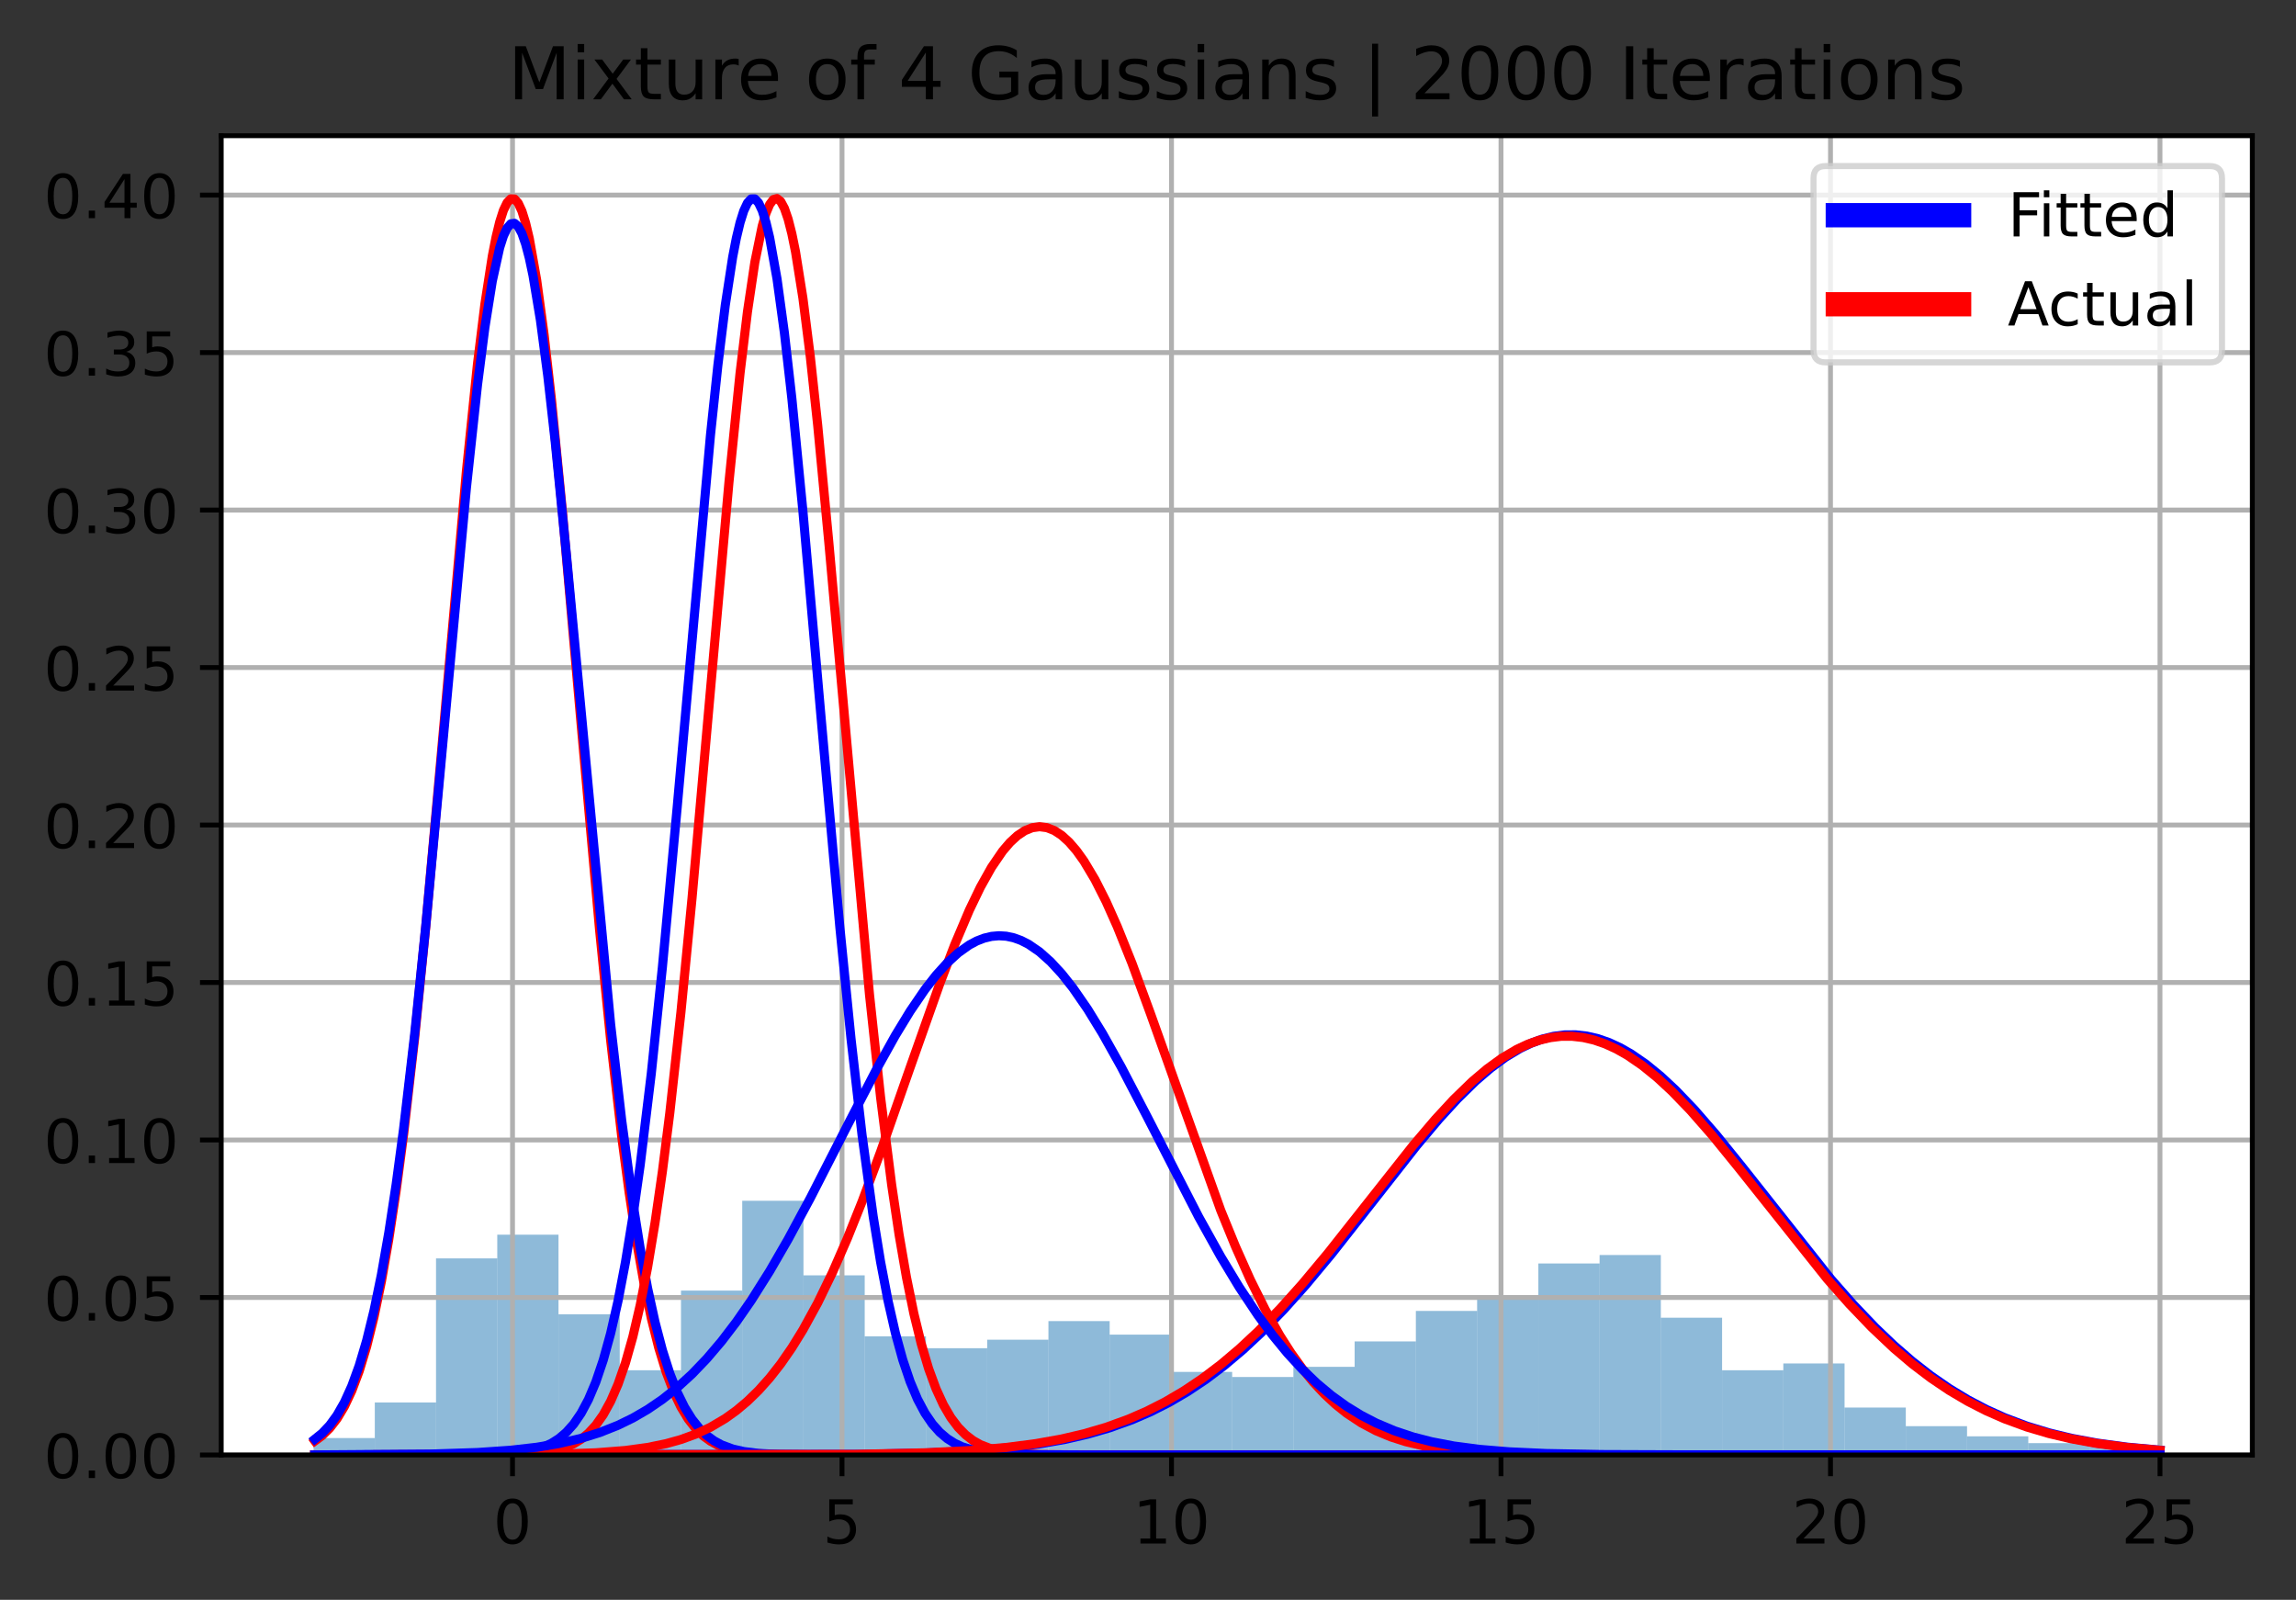 <?xml version="1.0" encoding="utf-8" standalone="no"?>
<!DOCTYPE svg PUBLIC "-//W3C//DTD SVG 1.1//EN"
  "http://www.w3.org/Graphics/SVG/1.1/DTD/svg11.dtd">
<!-- Created with matplotlib (https://matplotlib.org/) -->
<svg height="263.689pt" version="1.1" viewBox="0 0 378.466 263.689" width="378.466pt" xmlns="http://www.w3.org/2000/svg" xmlns:xlink="http://www.w3.org/1999/xlink">
 <rect x="0" y="0" width="378.466" height="263.689" fill="#333333" stroke="none"/>
 <defs>
  <style type="text/css">*{stroke-linecap:butt;stroke-linejoin:round;}</style>
 </defs>
 <g id="figure_1">
  <g id="patch_1">
   <path d="M 0 263.689 
L 378.466 263.689 
L 378.466 0 
L 0 0 
z
" style="fill:none;"/>
  </g>
  <g id="axes_1">
   <g id="patch_2">
    <path d="M 36.466 239.811 
L 371.266 239.811 
L 371.266 22.371 
L 36.466 22.371 
z
" style="fill:#ffffff;"/>
   </g>
   <g id="patch_3">
    <path clip-path="url(#pf1deea694a)" d="M 51.684 239.811 
L 61.779 239.811 
L 61.779 237.017 
L 51.684 237.017 
z
" style="fill:#1f77b4;opacity:0.5;"/>
   </g>
   <g id="patch_4">
    <path clip-path="url(#pf1deea694a)" d="M 61.779 239.811 
L 71.873 239.811 
L 71.873 231.152 
L 61.779 231.152 
z
" style="fill:#1f77b4;opacity:0.5;"/>
   </g>
   <g id="patch_5">
    <path clip-path="url(#pf1deea694a)" d="M 71.873 239.811 
L 81.968 239.811 
L 81.968 207.41 
L 71.873 207.41 
z
" style="fill:#1f77b4;opacity:0.5;"/>
   </g>
   <g id="patch_6">
    <path clip-path="url(#pf1deea694a)" d="M 81.968 239.811 
L 92.063 239.811 
L 92.063 203.5 
L 81.968 203.5 
z
" style="fill:#1f77b4;opacity:0.5;"/>
   </g>
   <g id="patch_7">
    <path clip-path="url(#pf1deea694a)" d="M 92.063 239.811 
L 102.157 239.811 
L 102.157 216.628 
L 92.063 216.628 
z
" style="fill:#1f77b4;opacity:0.5;"/>
   </g>
   <g id="patch_8">
    <path clip-path="url(#pf1deea694a)" d="M 102.157 239.811 
L 112.252 239.811 
L 112.252 225.845 
L 102.157 225.845 
z
" style="fill:#1f77b4;opacity:0.5;"/>
   </g>
   <g id="patch_9">
    <path clip-path="url(#pf1deea694a)" d="M 112.252 239.811 
L 122.347 239.811 
L 122.347 212.717 
L 112.252 212.717 
z
" style="fill:#1f77b4;opacity:0.5;"/>
   </g>
   <g id="patch_10">
    <path clip-path="url(#pf1deea694a)" d="M 122.347 239.811 
L 132.442 239.811 
L 132.442 197.914 
L 122.347 197.914 
z
" style="fill:#1f77b4;opacity:0.5;"/>
   </g>
   <g id="patch_11">
    <path clip-path="url(#pf1deea694a)" d="M 132.442 239.811 
L 142.536 239.811 
L 142.536 210.203 
L 132.442 210.203 
z
" style="fill:#1f77b4;opacity:0.5;"/>
   </g>
   <g id="patch_12">
    <path clip-path="url(#pf1deea694a)" d="M 142.536 239.811 
L 152.631 239.811 
L 152.631 220.259 
L 142.536 220.259 
z
" style="fill:#1f77b4;opacity:0.5;"/>
   </g>
   <g id="patch_13">
    <path clip-path="url(#pf1deea694a)" d="M 152.631 239.811 
L 162.726 239.811 
L 162.726 222.214 
L 152.631 222.214 
z
" style="fill:#1f77b4;opacity:0.5;"/>
   </g>
   <g id="patch_14">
    <path clip-path="url(#pf1deea694a)" d="M 162.726 239.811 
L 172.821 239.811 
L 172.821 220.817 
L 162.726 220.817 
z
" style="fill:#1f77b4;opacity:0.5;"/>
   </g>
   <g id="patch_15">
    <path clip-path="url(#pf1deea694a)" d="M 172.821 239.811 
L 182.915 239.811 
L 182.915 217.745 
L 172.821 217.745 
z
" style="fill:#1f77b4;opacity:0.5;"/>
   </g>
   <g id="patch_16">
    <path clip-path="url(#pf1deea694a)" d="M 182.915 239.811 
L 193.01 239.811 
L 193.01 219.979 
L 182.915 219.979 
z
" style="fill:#1f77b4;opacity:0.5;"/>
   </g>
   <g id="patch_17">
    <path clip-path="url(#pf1deea694a)" d="M 193.01 239.811 
L 203.105 239.811 
L 203.105 226.124 
L 193.01 226.124 
z
" style="fill:#1f77b4;opacity:0.5;"/>
   </g>
   <g id="patch_18">
    <path clip-path="url(#pf1deea694a)" d="M 203.105 239.811 
L 213.199 239.811 
L 213.199 226.962 
L 203.105 226.962 
z
" style="fill:#1f77b4;opacity:0.5;"/>
   </g>
   <g id="patch_19">
    <path clip-path="url(#pf1deea694a)" d="M 213.199 239.811 
L 223.294 239.811 
L 223.294 225.286 
L 213.199 225.286 
z
" style="fill:#1f77b4;opacity:0.5;"/>
   </g>
   <g id="patch_20">
    <path clip-path="url(#pf1deea694a)" d="M 223.294 239.811 
L 233.389 239.811 
L 233.389 221.097 
L 223.294 221.097 
z
" style="fill:#1f77b4;opacity:0.5;"/>
   </g>
   <g id="patch_21">
    <path clip-path="url(#pf1deea694a)" d="M 233.389 239.811 
L 243.484 239.811 
L 243.484 216.069 
L 233.389 216.069 
z
" style="fill:#1f77b4;opacity:0.5;"/>
   </g>
   <g id="patch_22">
    <path clip-path="url(#pf1deea694a)" d="M 243.484 239.811 
L 253.578 239.811 
L 253.578 213.834 
L 243.484 213.834 
z
" style="fill:#1f77b4;opacity:0.5;"/>
   </g>
   <g id="patch_23">
    <path clip-path="url(#pf1deea694a)" d="M 253.578 239.811 
L 263.673 239.811 
L 263.673 208.248 
L 253.578 208.248 
z
" style="fill:#1f77b4;opacity:0.5;"/>
   </g>
   <g id="patch_24">
    <path clip-path="url(#pf1deea694a)" d="M 263.673 239.811 
L 273.768 239.811 
L 273.768 206.852 
L 263.673 206.852 
z
" style="fill:#1f77b4;opacity:0.5;"/>
   </g>
   <g id="patch_25">
    <path clip-path="url(#pf1deea694a)" d="M 273.768 239.811 
L 283.862 239.811 
L 283.862 217.186 
L 273.768 217.186 
z
" style="fill:#1f77b4;opacity:0.5;"/>
   </g>
   <g id="patch_26">
    <path clip-path="url(#pf1deea694a)" d="M 283.862 239.811 
L 293.957 239.811 
L 293.957 225.845 
L 283.862 225.845 
z
" style="fill:#1f77b4;opacity:0.5;"/>
   </g>
   <g id="patch_27">
    <path clip-path="url(#pf1deea694a)" d="M 293.957 239.811 
L 304.052 239.811 
L 304.052 224.728 
L 293.957 224.728 
z
" style="fill:#1f77b4;opacity:0.5;"/>
   </g>
   <g id="patch_28">
    <path clip-path="url(#pf1deea694a)" d="M 304.052 239.811 
L 314.147 239.811 
L 314.147 231.99 
L 304.052 231.99 
z
" style="fill:#1f77b4;opacity:0.5;"/>
   </g>
   <g id="patch_29">
    <path clip-path="url(#pf1deea694a)" d="M 314.147 239.811 
L 324.241 239.811 
L 324.241 235.062 
L 314.147 235.062 
z
" style="fill:#1f77b4;opacity:0.5;"/>
   </g>
   <g id="patch_30">
    <path clip-path="url(#pf1deea694a)" d="M 324.241 239.811 
L 334.336 239.811 
L 334.336 236.738 
L 324.241 236.738 
z
" style="fill:#1f77b4;opacity:0.5;"/>
   </g>
   <g id="patch_31">
    <path clip-path="url(#pf1deea694a)" d="M 334.336 239.811 
L 344.431 239.811 
L 344.431 237.855 
L 334.336 237.855 
z
" style="fill:#1f77b4;opacity:0.5;"/>
   </g>
   <g id="patch_32">
    <path clip-path="url(#pf1deea694a)" d="M 344.431 239.811 
L 354.526 239.811 
L 354.526 238.414 
L 344.431 238.414 
z
" style="fill:#1f77b4;opacity:0.5;"/>
   </g>
   <g id="matplotlib.axis_1">
    <g id="xtick_1">
     <g id="line2d_1">
      <path clip-path="url(#pf1deea694a)" d="M 84.482 239.811 
L 84.482 22.371 
" style="fill:none;stroke:#b0b0b0;stroke-linecap:square;stroke-width:0.8;"/>
     </g>
     <g id="line2d_2">
      <defs>
       <path d="M 0 0 
L 0 3.5 
" id="m8ccb36a430" style="stroke:#000000;stroke-width:0.8;"/>
      </defs>
      <g>
       <use style="stroke:#000000;stroke-width:0.8;" x="84.482" xlink:href="#m8ccb36a430" y="239.811"/>
      </g>
     </g>
     <g id="text_1">
      <!-- 0 -->
      <g transform="translate(81.301 254.409)scale(0.1 -0.1)">
       <defs>
        <path d="M 31.781 66.406 
Q 24.172 66.406 20.328 58.906 
Q 16.5 51.422 16.5 36.375 
Q 16.5 21.391 20.328 13.891 
Q 24.172 6.391 31.781 6.391 
Q 39.453 6.391 43.281 13.891 
Q 47.125 21.391 47.125 36.375 
Q 47.125 51.422 43.281 58.906 
Q 39.453 66.406 31.781 66.406 
z
M 31.781 74.219 
Q 44.047 74.219 50.516 64.516 
Q 56.984 54.828 56.984 36.375 
Q 56.984 17.969 50.516 8.266 
Q 44.047 -1.422 31.781 -1.422 
Q 19.531 -1.422 13.062 8.266 
Q 6.594 17.969 6.594 36.375 
Q 6.594 54.828 13.062 64.516 
Q 19.531 74.219 31.781 74.219 
z
" id="DejaVuSans-48"/>
       </defs>
       <use xlink:href="#DejaVuSans-48"/>
      </g>
     </g>
    </g>
    <g id="xtick_2">
     <g id="line2d_3">
      <path clip-path="url(#pf1deea694a)" d="M 138.795 239.811 
L 138.795 22.371 
" style="fill:none;stroke:#b0b0b0;stroke-linecap:square;stroke-width:0.8;"/>
     </g>
     <g id="line2d_4">
      <g>
       <use style="stroke:#000000;stroke-width:0.8;" x="138.795" xlink:href="#m8ccb36a430" y="239.811"/>
      </g>
     </g>
     <g id="text_2">
      <!-- 5 -->
      <g transform="translate(135.614 254.409)scale(0.1 -0.1)">
       <defs>
        <path d="M 10.797 72.906 
L 49.516 72.906 
L 49.516 64.594 
L 19.828 64.594 
L 19.828 46.734 
Q 21.969 47.469 24.109 47.828 
Q 26.266 48.188 28.422 48.188 
Q 40.625 48.188 47.75 41.5 
Q 54.891 34.812 54.891 23.391 
Q 54.891 11.625 47.562 5.094 
Q 40.234 -1.422 26.906 -1.422 
Q 22.312 -1.422 17.547 -0.641 
Q 12.797 0.141 7.719 1.703 
L 7.719 11.625 
Q 12.109 9.234 16.797 8.062 
Q 21.484 6.891 26.703 6.891 
Q 35.156 6.891 40.078 11.328 
Q 45.016 15.766 45.016 23.391 
Q 45.016 31 40.078 35.438 
Q 35.156 39.891 26.703 39.891 
Q 22.75 39.891 18.812 39.016 
Q 14.891 38.141 10.797 36.281 
z
" id="DejaVuSans-53"/>
       </defs>
       <use xlink:href="#DejaVuSans-53"/>
      </g>
     </g>
    </g>
    <g id="xtick_3">
     <g id="line2d_5">
      <path clip-path="url(#pf1deea694a)" d="M 193.108 239.811 
L 193.108 22.371 
" style="fill:none;stroke:#b0b0b0;stroke-linecap:square;stroke-width:0.8;"/>
     </g>
     <g id="line2d_6">
      <g>
       <use style="stroke:#000000;stroke-width:0.8;" x="193.108" xlink:href="#m8ccb36a430" y="239.811"/>
      </g>
     </g>
     <g id="text_3">
      <!-- 10 -->
      <g transform="translate(186.746 254.409)scale(0.1 -0.1)">
       <defs>
        <path d="M 12.406 8.297 
L 28.516 8.297 
L 28.516 63.922 
L 10.984 60.406 
L 10.984 69.391 
L 28.422 72.906 
L 38.281 72.906 
L 38.281 8.297 
L 54.391 8.297 
L 54.391 0 
L 12.406 0 
z
" id="DejaVuSans-49"/>
       </defs>
       <use xlink:href="#DejaVuSans-49"/>
       <use x="63.623" xlink:href="#DejaVuSans-48"/>
      </g>
     </g>
    </g>
    <g id="xtick_4">
     <g id="line2d_7">
      <path clip-path="url(#pf1deea694a)" d="M 247.421 239.811 
L 247.421 22.371 
" style="fill:none;stroke:#b0b0b0;stroke-linecap:square;stroke-width:0.8;"/>
     </g>
     <g id="line2d_8">
      <g>
       <use style="stroke:#000000;stroke-width:0.8;" x="247.421" xlink:href="#m8ccb36a430" y="239.811"/>
      </g>
     </g>
     <g id="text_4">
      <!-- 15 -->
      <g transform="translate(241.059 254.409)scale(0.1 -0.1)">
       <use xlink:href="#DejaVuSans-49"/>
       <use x="63.623" xlink:href="#DejaVuSans-53"/>
      </g>
     </g>
    </g>
    <g id="xtick_5">
     <g id="line2d_9">
      <path clip-path="url(#pf1deea694a)" d="M 301.734 239.811 
L 301.734 22.371 
" style="fill:none;stroke:#b0b0b0;stroke-linecap:square;stroke-width:0.8;"/>
     </g>
     <g id="line2d_10">
      <g>
       <use style="stroke:#000000;stroke-width:0.8;" x="301.734" xlink:href="#m8ccb36a430" y="239.811"/>
      </g>
     </g>
     <g id="text_5">
      <!-- 20 -->
      <g transform="translate(295.372 254.409)scale(0.1 -0.1)">
       <defs>
        <path d="M 19.188 8.297 
L 53.609 8.297 
L 53.609 0 
L 7.328 0 
L 7.328 8.297 
Q 12.938 14.109 22.625 23.891 
Q 32.328 33.688 34.812 36.531 
Q 39.547 41.844 41.422 45.531 
Q 43.312 49.219 43.312 52.781 
Q 43.312 58.594 39.234 62.25 
Q 35.156 65.922 28.609 65.922 
Q 23.969 65.922 18.812 64.312 
Q 13.672 62.703 7.812 59.422 
L 7.812 69.391 
Q 13.766 71.781 18.938 73 
Q 24.125 74.219 28.422 74.219 
Q 39.75 74.219 46.484 68.547 
Q 53.219 62.891 53.219 53.422 
Q 53.219 48.922 51.531 44.891 
Q 49.859 40.875 45.406 35.406 
Q 44.188 33.984 37.641 27.219 
Q 31.109 20.453 19.188 8.297 
z
" id="DejaVuSans-50"/>
       </defs>
       <use xlink:href="#DejaVuSans-50"/>
       <use x="63.623" xlink:href="#DejaVuSans-48"/>
      </g>
     </g>
    </g>
    <g id="xtick_6">
     <g id="line2d_11">
      <path clip-path="url(#pf1deea694a)" d="M 356.047 239.811 
L 356.047 22.371 
" style="fill:none;stroke:#b0b0b0;stroke-linecap:square;stroke-width:0.8;"/>
     </g>
     <g id="line2d_12">
      <g>
       <use style="stroke:#000000;stroke-width:0.8;" x="356.047" xlink:href="#m8ccb36a430" y="239.811"/>
      </g>
     </g>
     <g id="text_6">
      <!-- 25 -->
      <g transform="translate(349.685 254.409)scale(0.1 -0.1)">
       <use xlink:href="#DejaVuSans-50"/>
       <use x="63.623" xlink:href="#DejaVuSans-53"/>
      </g>
     </g>
    </g>
   </g>
   <g id="matplotlib.axis_2">
    <g id="ytick_1">
     <g id="line2d_13">
      <path clip-path="url(#pf1deea694a)" d="M 36.466 239.811 
L 371.266 239.811 
" style="fill:none;stroke:#b0b0b0;stroke-linecap:square;stroke-width:0.8;"/>
     </g>
     <g id="line2d_14">
      <defs>
       <path d="M 0 0 
L -3.5 0 
" id="m429295b2ae" style="stroke:#000000;stroke-width:0.8;"/>
      </defs>
      <g>
       <use style="stroke:#000000;stroke-width:0.8;" x="36.466" xlink:href="#m429295b2ae" y="239.811"/>
      </g>
     </g>
     <g id="text_7">
      <!-- 0.00 -->
      <g transform="translate(7.2 243.61)scale(0.1 -0.1)">
       <defs>
        <path d="M 10.688 12.406 
L 21 12.406 
L 21 0 
L 10.688 0 
z
" id="DejaVuSans-46"/>
       </defs>
       <use xlink:href="#DejaVuSans-48"/>
       <use x="63.623" xlink:href="#DejaVuSans-46"/>
       <use x="95.41" xlink:href="#DejaVuSans-48"/>
       <use x="159.033" xlink:href="#DejaVuSans-48"/>
      </g>
     </g>
    </g>
    <g id="ytick_2">
     <g id="line2d_15">
      <path clip-path="url(#pf1deea694a)" d="M 36.466 213.854 
L 371.266 213.854 
" style="fill:none;stroke:#b0b0b0;stroke-linecap:square;stroke-width:0.8;"/>
     </g>
     <g id="line2d_16">
      <g>
       <use style="stroke:#000000;stroke-width:0.8;" x="36.466" xlink:href="#m429295b2ae" y="213.854"/>
      </g>
     </g>
     <g id="text_8">
      <!-- 0.05 -->
      <g transform="translate(7.2 217.653)scale(0.1 -0.1)">
       <use xlink:href="#DejaVuSans-48"/>
       <use x="63.623" xlink:href="#DejaVuSans-46"/>
       <use x="95.41" xlink:href="#DejaVuSans-48"/>
       <use x="159.033" xlink:href="#DejaVuSans-53"/>
      </g>
     </g>
    </g>
    <g id="ytick_3">
     <g id="line2d_17">
      <path clip-path="url(#pf1deea694a)" d="M 36.466 187.897 
L 371.266 187.897 
" style="fill:none;stroke:#b0b0b0;stroke-linecap:square;stroke-width:0.8;"/>
     </g>
     <g id="line2d_18">
      <g>
       <use style="stroke:#000000;stroke-width:0.8;" x="36.466" xlink:href="#m429295b2ae" y="187.897"/>
      </g>
     </g>
     <g id="text_9">
      <!-- 0.10 -->
      <g transform="translate(7.2 191.696)scale(0.1 -0.1)">
       <use xlink:href="#DejaVuSans-48"/>
       <use x="63.623" xlink:href="#DejaVuSans-46"/>
       <use x="95.41" xlink:href="#DejaVuSans-49"/>
       <use x="159.033" xlink:href="#DejaVuSans-48"/>
      </g>
     </g>
    </g>
    <g id="ytick_4">
     <g id="line2d_19">
      <path clip-path="url(#pf1deea694a)" d="M 36.466 161.94 
L 371.266 161.94 
" style="fill:none;stroke:#b0b0b0;stroke-linecap:square;stroke-width:0.8;"/>
     </g>
     <g id="line2d_20">
      <g>
       <use style="stroke:#000000;stroke-width:0.8;" x="36.466" xlink:href="#m429295b2ae" y="161.94"/>
      </g>
     </g>
     <g id="text_10">
      <!-- 0.15 -->
      <g transform="translate(7.2 165.739)scale(0.1 -0.1)">
       <use xlink:href="#DejaVuSans-48"/>
       <use x="63.623" xlink:href="#DejaVuSans-46"/>
       <use x="95.41" xlink:href="#DejaVuSans-49"/>
       <use x="159.033" xlink:href="#DejaVuSans-53"/>
      </g>
     </g>
    </g>
    <g id="ytick_5">
     <g id="line2d_21">
      <path clip-path="url(#pf1deea694a)" d="M 36.466 135.983 
L 371.266 135.983 
" style="fill:none;stroke:#b0b0b0;stroke-linecap:square;stroke-width:0.8;"/>
     </g>
     <g id="line2d_22">
      <g>
       <use style="stroke:#000000;stroke-width:0.8;" x="36.466" xlink:href="#m429295b2ae" y="135.983"/>
      </g>
     </g>
     <g id="text_11">
      <!-- 0.20 -->
      <g transform="translate(7.2 139.782)scale(0.1 -0.1)">
       <use xlink:href="#DejaVuSans-48"/>
       <use x="63.623" xlink:href="#DejaVuSans-46"/>
       <use x="95.41" xlink:href="#DejaVuSans-50"/>
       <use x="159.033" xlink:href="#DejaVuSans-48"/>
      </g>
     </g>
    </g>
    <g id="ytick_6">
     <g id="line2d_23">
      <path clip-path="url(#pf1deea694a)" d="M 36.466 110.026 
L 371.266 110.026 
" style="fill:none;stroke:#b0b0b0;stroke-linecap:square;stroke-width:0.8;"/>
     </g>
     <g id="line2d_24">
      <g>
       <use style="stroke:#000000;stroke-width:0.8;" x="36.466" xlink:href="#m429295b2ae" y="110.026"/>
      </g>
     </g>
     <g id="text_12">
      <!-- 0.25 -->
      <g transform="translate(7.2 113.825)scale(0.1 -0.1)">
       <use xlink:href="#DejaVuSans-48"/>
       <use x="63.623" xlink:href="#DejaVuSans-46"/>
       <use x="95.41" xlink:href="#DejaVuSans-50"/>
       <use x="159.033" xlink:href="#DejaVuSans-53"/>
      </g>
     </g>
    </g>
    <g id="ytick_7">
     <g id="line2d_25">
      <path clip-path="url(#pf1deea694a)" d="M 36.466 84.069 
L 371.266 84.069 
" style="fill:none;stroke:#b0b0b0;stroke-linecap:square;stroke-width:0.8;"/>
     </g>
     <g id="line2d_26">
      <g>
       <use style="stroke:#000000;stroke-width:0.8;" x="36.466" xlink:href="#m429295b2ae" y="84.069"/>
      </g>
     </g>
     <g id="text_13">
      <!-- 0.30 -->
      <g transform="translate(7.2 87.868)scale(0.1 -0.1)">
       <defs>
        <path d="M 40.578 39.312 
Q 47.656 37.797 51.625 33 
Q 55.609 28.219 55.609 21.188 
Q 55.609 10.406 48.188 4.484 
Q 40.766 -1.422 27.094 -1.422 
Q 22.516 -1.422 17.656 -0.516 
Q 12.797 0.391 7.625 2.203 
L 7.625 11.719 
Q 11.719 9.328 16.594 8.109 
Q 21.484 6.891 26.812 6.891 
Q 36.078 6.891 40.938 10.547 
Q 45.797 14.203 45.797 21.188 
Q 45.797 27.641 41.281 31.266 
Q 36.766 34.906 28.719 34.906 
L 20.219 34.906 
L 20.219 43.016 
L 29.109 43.016 
Q 36.375 43.016 40.234 45.922 
Q 44.094 48.828 44.094 54.297 
Q 44.094 59.906 40.109 62.906 
Q 36.141 65.922 28.719 65.922 
Q 24.656 65.922 20.016 65.031 
Q 15.375 64.156 9.812 62.312 
L 9.812 71.094 
Q 15.438 72.656 20.344 73.438 
Q 25.25 74.219 29.594 74.219 
Q 40.828 74.219 47.359 69.109 
Q 53.906 64.016 53.906 55.328 
Q 53.906 49.266 50.438 45.094 
Q 46.969 40.922 40.578 39.312 
z
" id="DejaVuSans-51"/>
       </defs>
       <use xlink:href="#DejaVuSans-48"/>
       <use x="63.623" xlink:href="#DejaVuSans-46"/>
       <use x="95.41" xlink:href="#DejaVuSans-51"/>
       <use x="159.033" xlink:href="#DejaVuSans-48"/>
      </g>
     </g>
    </g>
    <g id="ytick_8">
     <g id="line2d_27">
      <path clip-path="url(#pf1deea694a)" d="M 36.466 58.112 
L 371.266 58.112 
" style="fill:none;stroke:#b0b0b0;stroke-linecap:square;stroke-width:0.8;"/>
     </g>
     <g id="line2d_28">
      <g>
       <use style="stroke:#000000;stroke-width:0.8;" x="36.466" xlink:href="#m429295b2ae" y="58.112"/>
      </g>
     </g>
     <g id="text_14">
      <!-- 0.35 -->
      <g transform="translate(7.2 61.912)scale(0.1 -0.1)">
       <use xlink:href="#DejaVuSans-48"/>
       <use x="63.623" xlink:href="#DejaVuSans-46"/>
       <use x="95.41" xlink:href="#DejaVuSans-51"/>
       <use x="159.033" xlink:href="#DejaVuSans-53"/>
      </g>
     </g>
    </g>
    <g id="ytick_9">
     <g id="line2d_29">
      <path clip-path="url(#pf1deea694a)" d="M 36.466 32.155 
L 371.266 32.155 
" style="fill:none;stroke:#b0b0b0;stroke-linecap:square;stroke-width:0.8;"/>
     </g>
     <g id="line2d_30">
      <g>
       <use style="stroke:#000000;stroke-width:0.8;" x="36.466" xlink:href="#m429295b2ae" y="32.155"/>
      </g>
     </g>
     <g id="text_15">
      <!-- 0.40 -->
      <g transform="translate(7.2 35.955)scale(0.1 -0.1)">
       <defs>
        <path d="M 37.797 64.312 
L 12.891 25.391 
L 37.797 25.391 
z
M 35.203 72.906 
L 47.609 72.906 
L 47.609 25.391 
L 58.016 25.391 
L 58.016 17.188 
L 47.609 17.188 
L 47.609 0 
L 37.797 0 
L 37.797 17.188 
L 4.891 17.188 
L 4.891 26.703 
z
" id="DejaVuSans-52"/>
       </defs>
       <use xlink:href="#DejaVuSans-48"/>
       <use x="63.623" xlink:href="#DejaVuSans-46"/>
       <use x="95.41" xlink:href="#DejaVuSans-52"/>
       <use x="159.033" xlink:href="#DejaVuSans-48"/>
      </g>
     </g>
    </g>
   </g>
   <g id="line2d_31">
    <path clip-path="url(#pf1deea694a)" d="M 51.895 237.51 
L 53.114 236.609 
L 54.333 235.412 
L 55.552 233.842 
L 56.771 231.813 
L 57.99 229.228 
L 59.209 225.984 
L 60.428 221.972 
L 61.647 217.083 
L 62.866 211.216 
L 64.085 204.285 
L 65.304 196.227 
L 66.523 187.01 
L 68.352 171.048 
L 70.18 152.762 
L 72.618 125.742 
L 76.885 77.64 
L 78.714 59.944 
L 79.933 50.096 
L 81.152 42.214 
L 81.761 39.102 
L 82.371 36.581 
L 82.98 34.675 
L 83.59 33.402 
L 84.199 32.775 
L 84.809 32.798 
L 85.418 33.472 
L 86.028 34.79 
L 86.637 36.741 
L 87.247 39.305 
L 88.466 46.174 
L 89.685 55.148 
L 90.904 65.91 
L 92.733 84.598 
L 95.78 119.226 
L 98.828 153.221 
L 100.657 171.456 
L 102.485 187.359 
L 103.704 196.535 
L 104.923 204.552 
L 106.142 211.443 
L 107.361 217.273 
L 108.58 222.129 
L 109.799 226.113 
L 111.018 229.331 
L 112.237 231.894 
L 113.457 233.905 
L 114.676 235.46 
L 115.895 236.646 
L 117.114 237.537 
L 118.333 238.198 
L 120.161 238.87 
L 121.99 239.277 
L 124.428 239.571 
L 128.085 239.745 
L 136.009 239.808 
L 245.114 239.811 
L 356.047 239.811 
L 356.047 239.811 
" style="fill:none;stroke:#ff0000;stroke-linecap:square;stroke-width:1.5;"/>
   </g>
   <g id="line2d_32">
    <path clip-path="url(#pf1deea694a)" d="M 51.895 237.201 
L 53.114 236.221 
L 54.333 234.934 
L 55.552 233.265 
L 56.771 231.129 
L 57.99 228.436 
L 59.209 225.087 
L 60.428 220.981 
L 61.647 216.019 
L 62.866 210.111 
L 64.085 203.183 
L 65.304 195.182 
L 66.523 186.087 
L 68.352 170.448 
L 70.18 152.661 
L 72.618 126.559 
L 76.885 80.385 
L 78.714 63.413 
L 79.933 53.94 
L 81.152 46.315 
L 82.371 40.801 
L 82.98 38.9 
L 83.59 37.593 
L 84.199 36.892 
L 84.809 36.805 
L 85.418 37.331 
L 86.028 38.466 
L 86.637 40.2 
L 87.247 42.516 
L 87.857 45.395 
L 89.076 52.734 
L 90.295 61.962 
L 91.514 72.769 
L 93.342 91.173 
L 100.657 168.844 
L 102.485 184.703 
L 104.314 198.167 
L 105.533 205.781 
L 106.752 212.337 
L 107.971 217.897 
L 109.19 222.542 
L 110.409 226.366 
L 111.628 229.469 
L 112.847 231.952 
L 114.066 233.91 
L 115.285 235.434 
L 116.504 236.603 
L 117.723 237.489 
L 118.942 238.15 
L 120.771 238.828 
L 122.599 239.245 
L 125.038 239.551 
L 128.695 239.737 
L 136.009 239.806 
L 208.542 239.811 
L 356.047 239.811 
L 356.047 239.811 
" style="fill:none;stroke:#0000ff;stroke-linecap:square;stroke-width:1.5;"/>
   </g>
   <g id="line2d_33">
    <path clip-path="url(#pf1deea694a)" d="M 51.895 239.811 
L 85.418 239.713 
L 89.076 239.466 
L 91.514 239.06 
L 93.342 238.51 
L 94.561 237.962 
L 95.78 237.218 
L 96.999 236.219 
L 98.218 234.898 
L 99.437 233.175 
L 100.657 230.959 
L 101.876 228.151 
L 103.095 224.645 
L 104.314 220.332 
L 105.533 215.104 
L 106.752 208.867 
L 107.971 201.539 
L 109.19 193.069 
L 110.409 183.438 
L 112.237 166.89 
L 114.066 148.118 
L 117.114 113.691 
L 120.161 79.468 
L 121.99 61.491 
L 123.209 51.39 
L 124.428 43.209 
L 125.647 37.239 
L 126.257 35.156 
L 126.866 33.701 
L 127.476 32.888 
L 128.085 32.725 
L 128.695 33.213 
L 129.304 34.349 
L 129.914 36.12 
L 130.523 38.511 
L 131.133 41.499 
L 132.352 49.152 
L 133.571 58.804 
L 134.79 70.119 
L 136.618 89.373 
L 143.323 163.903 
L 145.152 180.851 
L 146.98 195.295 
L 148.199 203.477 
L 149.419 210.526 
L 150.638 216.502 
L 151.857 221.492 
L 153.076 225.593 
L 154.295 228.914 
L 155.514 231.564 
L 156.733 233.648 
L 157.952 235.263 
L 159.171 236.496 
L 160.39 237.426 
L 161.609 238.116 
L 163.438 238.819 
L 165.266 239.247 
L 167.704 239.556 
L 171.361 239.741 
L 178.676 239.807 
L 258.523 239.811 
L 356.047 239.811 
L 356.047 239.811 
" style="fill:none;stroke:#ff0000;stroke-linecap:square;stroke-width:1.5;"/>
   </g>
   <g id="line2d_34">
    <path clip-path="url(#pf1deea694a)" d="M 51.895 239.811 
L 142.104 239.703 
L 153.076 239.469 
L 160.39 239.116 
L 166.485 238.605 
L 171.361 237.983 
L 175.628 237.229 
L 179.285 236.386 
L 182.942 235.326 
L 186.6 234.011 
L 189.647 232.694 
L 192.695 231.155 
L 195.742 229.376 
L 198.79 227.341 
L 201.838 225.039 
L 204.885 222.467 
L 207.933 219.624 
L 211.59 215.872 
L 215.247 211.781 
L 219.514 206.65 
L 225.609 198.894 
L 233.533 188.797 
L 237.19 184.452 
L 240.238 181.122 
L 243.285 178.137 
L 245.723 176.045 
L 248.162 174.253 
L 250.6 172.789 
L 252.428 171.921 
L 254.257 171.259 
L 256.085 170.811 
L 257.914 170.579 
L 259.743 170.566 
L 261.571 170.772 
L 263.4 171.195 
L 265.228 171.832 
L 267.057 172.676 
L 268.885 173.719 
L 271.323 175.404 
L 273.762 177.398 
L 276.2 179.67 
L 279.247 182.847 
L 282.904 187.056 
L 287.171 192.341 
L 301.8 210.816 
L 305.457 214.978 
L 309.114 218.81 
L 312.162 221.724 
L 315.209 224.37 
L 318.257 226.744 
L 321.305 228.851 
L 324.352 230.698 
L 327.4 232.3 
L 330.447 233.675 
L 334.105 235.053 
L 337.762 236.167 
L 341.419 237.056 
L 345.686 237.854 
L 350.562 238.515 
L 356.047 239.018 
L 356.047 239.018 
" style="fill:none;stroke:#0000ff;stroke-linecap:square;stroke-width:1.5;"/>
   </g>
   <g id="line2d_35">
    <path clip-path="url(#pf1deea694a)" d="M 51.895 239.811 
L 90.904 239.702 
L 98.218 239.454 
L 103.095 239.07 
L 106.752 238.571 
L 109.799 237.947 
L 112.237 237.265 
L 114.676 236.378 
L 117.114 235.238 
L 119.552 233.796 
L 121.38 232.485 
L 123.209 230.95 
L 125.038 229.17 
L 126.866 227.122 
L 128.695 224.787 
L 130.523 222.148 
L 132.352 219.192 
L 134.79 214.744 
L 137.228 209.718 
L 139.666 204.137 
L 142.104 198.05 
L 145.152 189.854 
L 150.028 175.933 
L 154.904 162.145 
L 157.342 155.775 
L 159.78 150.021 
L 161.609 146.225 
L 163.438 142.957 
L 165.266 140.282 
L 166.485 138.856 
L 167.704 137.732 
L 168.923 136.919 
L 170.142 136.426 
L 171.361 136.258 
L 172.58 136.415 
L 173.8 136.896 
L 175.019 137.697 
L 176.238 138.811 
L 177.457 140.226 
L 178.676 141.93 
L 180.504 144.993 
L 182.333 148.609 
L 184.161 152.706 
L 186.6 158.782 
L 189.647 167.084 
L 201.228 199.505 
L 203.666 205.48 
L 206.104 210.936 
L 208.542 215.828 
L 210.981 220.141 
L 212.809 222.998 
L 214.638 225.542 
L 216.466 227.786 
L 218.295 229.749 
L 220.123 231.451 
L 221.952 232.914 
L 224.39 234.532 
L 226.828 235.822 
L 229.266 236.834 
L 231.704 237.617 
L 234.752 238.339 
L 237.8 238.843 
L 241.457 239.24 
L 246.333 239.541 
L 253.647 239.731 
L 267.057 239.804 
L 356.047 239.811 
L 356.047 239.811 
" style="fill:none;stroke:#ff0000;stroke-linecap:square;stroke-width:1.5;"/>
   </g>
   <g id="line2d_36">
    <path clip-path="url(#pf1deea694a)" d="M 51.895 239.811 
L 81.761 239.708 
L 85.418 239.449 
L 87.857 239.026 
L 89.685 238.453 
L 90.904 237.885 
L 92.123 237.114 
L 93.342 236.081 
L 94.561 234.716 
L 95.78 232.939 
L 96.999 230.658 
L 98.218 227.774 
L 99.437 224.177 
L 100.657 219.761 
L 101.876 214.418 
L 103.095 208.055 
L 104.314 200.594 
L 105.533 191.986 
L 107.361 176.908 
L 109.19 159.388 
L 111.628 133.024 
L 117.114 71.707 
L 118.333 60.203 
L 119.552 50.312 
L 120.771 42.379 
L 121.38 39.238 
L 121.99 36.688 
L 122.599 34.753 
L 123.209 33.449 
L 123.818 32.79 
L 124.428 32.782 
L 125.038 33.425 
L 125.647 34.712 
L 126.257 36.632 
L 126.866 39.167 
L 128.085 45.982 
L 129.304 54.909 
L 130.523 65.632 
L 132.352 84.279 
L 135.399 118.887 
L 138.447 152.911 
L 140.276 171.181 
L 142.104 187.124 
L 143.933 200.493 
L 145.152 207.969 
L 146.371 214.345 
L 147.59 219.7 
L 148.809 224.127 
L 150.028 227.733 
L 151.247 230.626 
L 152.466 232.914 
L 153.685 234.696 
L 154.904 236.066 
L 156.123 237.103 
L 157.342 237.877 
L 158.561 238.447 
L 160.39 239.022 
L 162.219 239.367 
L 164.657 239.614 
L 168.923 239.769 
L 179.285 239.81 
L 356.047 239.811 
L 356.047 239.811 
" style="fill:none;stroke:#0000ff;stroke-linecap:square;stroke-width:1.5;"/>
   </g>
   <g id="line2d_37">
    <path clip-path="url(#pf1deea694a)" d="M 51.895 239.811 
L 140.885 239.706 
L 152.466 239.456 
L 159.78 239.094 
L 165.876 238.572 
L 170.752 237.938 
L 175.019 237.172 
L 178.676 236.318 
L 182.333 235.245 
L 185.99 233.917 
L 189.038 232.59 
L 192.085 231.041 
L 195.133 229.252 
L 198.181 227.209 
L 201.228 224.902 
L 204.276 222.327 
L 207.323 219.485 
L 210.981 215.738 
L 214.638 211.656 
L 218.904 206.546 
L 225 198.833 
L 232.923 188.812 
L 236.581 184.507 
L 239.628 181.21 
L 242.676 178.256 
L 245.114 176.189 
L 247.552 174.419 
L 249.99 172.975 
L 251.819 172.121 
L 253.647 171.471 
L 255.476 171.031 
L 257.304 170.806 
L 259.133 170.799 
L 260.962 171.008 
L 262.79 171.432 
L 264.619 172.067 
L 266.447 172.908 
L 268.276 173.945 
L 270.714 175.619 
L 273.152 177.599 
L 275.59 179.855 
L 278.638 183.009 
L 282.295 187.186 
L 286.562 192.434 
L 301.19 210.794 
L 304.847 214.937 
L 308.505 218.755 
L 312.162 222.21 
L 315.209 224.798 
L 318.257 227.116 
L 321.305 229.17 
L 324.352 230.969 
L 327.4 232.528 
L 330.447 233.864 
L 334.105 235.202 
L 337.762 236.283 
L 341.419 237.145 
L 345.686 237.918 
L 350.562 238.558 
L 356.047 239.044 
L 356.047 239.044 
" style="fill:none;stroke:#ff0000;stroke-linecap:square;stroke-width:1.5;"/>
   </g>
   <g id="line2d_38">
    <path clip-path="url(#pf1deea694a)" d="M 51.895 239.802 
L 70.79 239.667 
L 78.714 239.407 
L 84.199 239.029 
L 88.466 238.542 
L 92.123 237.929 
L 95.78 237.073 
L 98.828 236.125 
L 101.876 234.914 
L 104.314 233.724 
L 106.752 232.31 
L 109.19 230.646 
L 111.628 228.709 
L 114.066 226.478 
L 116.504 223.935 
L 118.942 221.069 
L 121.38 217.876 
L 123.818 214.358 
L 126.866 209.526 
L 129.914 204.257 
L 133.571 197.47 
L 139.666 185.542 
L 144.542 176.135 
L 147.59 170.664 
L 150.028 166.662 
L 152.466 163.091 
L 154.295 160.746 
L 156.123 158.723 
L 157.952 157.05 
L 159.78 155.75 
L 160.999 155.099 
L 162.219 154.628 
L 163.438 154.337 
L 164.657 154.23 
L 165.876 154.307 
L 167.095 154.567 
L 168.314 155.009 
L 169.533 155.63 
L 171.361 156.888 
L 173.19 158.522 
L 175.019 160.508 
L 176.847 162.819 
L 179.285 166.35 
L 181.723 170.321 
L 184.771 175.762 
L 189.038 183.948 
L 197.571 200.544 
L 201.228 207.122 
L 204.276 212.165 
L 207.323 216.742 
L 209.761 220.044 
L 212.2 223.019 
L 214.638 225.668 
L 217.076 228.001 
L 219.514 230.034 
L 221.952 231.786 
L 224.39 233.28 
L 226.828 234.542 
L 229.876 235.831 
L 232.923 236.844 
L 235.971 237.629 
L 239.628 238.329 
L 243.895 238.889 
L 248.771 239.293 
L 254.866 239.57 
L 264.009 239.742 
L 282.295 239.807 
L 356.047 239.811 
L 356.047 239.811 
" style="fill:none;stroke:#0000ff;stroke-linecap:square;stroke-width:1.5;"/>
   </g>
   <g id="patch_33">
    <path d="M 36.466 239.811 
L 36.466 22.371 
" style="fill:none;stroke:#000000;stroke-linecap:square;stroke-linejoin:miter;stroke-width:0.8;"/>
   </g>
   <g id="patch_34">
    <path d="M 371.266 239.811 
L 371.266 22.371 
" style="fill:none;stroke:#000000;stroke-linecap:square;stroke-linejoin:miter;stroke-width:0.8;"/>
   </g>
   <g id="patch_35">
    <path d="M 36.466 239.811 
L 371.266 239.811 
" style="fill:none;stroke:#000000;stroke-linecap:square;stroke-linejoin:miter;stroke-width:0.8;"/>
   </g>
   <g id="patch_36">
    <path d="M 36.466 22.371 
L 371.266 22.371 
" style="fill:none;stroke:#000000;stroke-linecap:square;stroke-linejoin:miter;stroke-width:0.8;"/>
   </g>
   <g id="text_16">
    <!-- Mixture of 4 Gaussians | 2000 Iterations -->
    <g transform="translate(83.732 16.371)scale(0.12 -0.12)">
     <defs>
      <path d="M 9.812 72.906 
L 24.516 72.906 
L 43.109 23.297 
L 61.812 72.906 
L 76.516 72.906 
L 76.516 0 
L 66.891 0 
L 66.891 64.016 
L 48.094 14.016 
L 38.188 14.016 
L 19.391 64.016 
L 19.391 0 
L 9.812 0 
z
" id="DejaVuSans-77"/>
      <path d="M 9.422 54.688 
L 18.406 54.688 
L 18.406 0 
L 9.422 0 
z
M 9.422 75.984 
L 18.406 75.984 
L 18.406 64.594 
L 9.422 64.594 
z
" id="DejaVuSans-105"/>
      <path d="M 54.891 54.688 
L 35.109 28.078 
L 55.906 0 
L 45.312 0 
L 29.391 21.484 
L 13.484 0 
L 2.875 0 
L 24.125 28.609 
L 4.688 54.688 
L 15.281 54.688 
L 29.781 35.203 
L 44.281 54.688 
z
" id="DejaVuSans-120"/>
      <path d="M 18.312 70.219 
L 18.312 54.688 
L 36.812 54.688 
L 36.812 47.703 
L 18.312 47.703 
L 18.312 18.016 
Q 18.312 11.328 20.141 9.422 
Q 21.969 7.516 27.594 7.516 
L 36.812 7.516 
L 36.812 0 
L 27.594 0 
Q 17.188 0 13.234 3.875 
Q 9.281 7.766 9.281 18.016 
L 9.281 47.703 
L 2.688 47.703 
L 2.688 54.688 
L 9.281 54.688 
L 9.281 70.219 
z
" id="DejaVuSans-116"/>
      <path d="M 8.5 21.578 
L 8.5 54.688 
L 17.484 54.688 
L 17.484 21.922 
Q 17.484 14.156 20.5 10.266 
Q 23.531 6.391 29.594 6.391 
Q 36.859 6.391 41.078 11.031 
Q 45.312 15.672 45.312 23.688 
L 45.312 54.688 
L 54.297 54.688 
L 54.297 0 
L 45.312 0 
L 45.312 8.406 
Q 42.047 3.422 37.719 1 
Q 33.406 -1.422 27.688 -1.422 
Q 18.266 -1.422 13.375 4.438 
Q 8.5 10.297 8.5 21.578 
z
M 31.109 56 
z
" id="DejaVuSans-117"/>
      <path d="M 41.109 46.297 
Q 39.594 47.172 37.812 47.578 
Q 36.031 48 33.891 48 
Q 26.266 48 22.188 43.047 
Q 18.109 38.094 18.109 28.812 
L 18.109 0 
L 9.078 0 
L 9.078 54.688 
L 18.109 54.688 
L 18.109 46.188 
Q 20.953 51.172 25.484 53.578 
Q 30.031 56 36.531 56 
Q 37.453 56 38.578 55.875 
Q 39.703 55.766 41.062 55.516 
z
" id="DejaVuSans-114"/>
      <path d="M 56.203 29.594 
L 56.203 25.203 
L 14.891 25.203 
Q 15.484 15.922 20.484 11.062 
Q 25.484 6.203 34.422 6.203 
Q 39.594 6.203 44.453 7.469 
Q 49.312 8.734 54.109 11.281 
L 54.109 2.781 
Q 49.266 0.734 44.188 -0.344 
Q 39.109 -1.422 33.891 -1.422 
Q 20.797 -1.422 13.156 6.188 
Q 5.516 13.812 5.516 26.812 
Q 5.516 40.234 12.766 48.109 
Q 20.016 56 32.328 56 
Q 43.359 56 49.781 48.891 
Q 56.203 41.797 56.203 29.594 
z
M 47.219 32.234 
Q 47.125 39.594 43.094 43.984 
Q 39.062 48.391 32.422 48.391 
Q 24.906 48.391 20.391 44.141 
Q 15.875 39.891 15.188 32.172 
z
" id="DejaVuSans-101"/>
      <path id="DejaVuSans-32"/>
      <path d="M 30.609 48.391 
Q 23.391 48.391 19.188 42.75 
Q 14.984 37.109 14.984 27.297 
Q 14.984 17.484 19.156 11.844 
Q 23.344 6.203 30.609 6.203 
Q 37.797 6.203 41.984 11.859 
Q 46.188 17.531 46.188 27.297 
Q 46.188 37.016 41.984 42.703 
Q 37.797 48.391 30.609 48.391 
z
M 30.609 56 
Q 42.328 56 49.016 48.375 
Q 55.719 40.766 55.719 27.297 
Q 55.719 13.875 49.016 6.219 
Q 42.328 -1.422 30.609 -1.422 
Q 18.844 -1.422 12.172 6.219 
Q 5.516 13.875 5.516 27.297 
Q 5.516 40.766 12.172 48.375 
Q 18.844 56 30.609 56 
z
" id="DejaVuSans-111"/>
      <path d="M 37.109 75.984 
L 37.109 68.5 
L 28.516 68.5 
Q 23.688 68.5 21.797 66.547 
Q 19.922 64.594 19.922 59.516 
L 19.922 54.688 
L 34.719 54.688 
L 34.719 47.703 
L 19.922 47.703 
L 19.922 0 
L 10.891 0 
L 10.891 47.703 
L 2.297 47.703 
L 2.297 54.688 
L 10.891 54.688 
L 10.891 58.5 
Q 10.891 67.625 15.141 71.797 
Q 19.391 75.984 28.609 75.984 
z
" id="DejaVuSans-102"/>
      <path d="M 59.516 10.406 
L 59.516 29.984 
L 43.406 29.984 
L 43.406 38.094 
L 69.281 38.094 
L 69.281 6.781 
Q 63.578 2.734 56.688 0.656 
Q 49.812 -1.422 42 -1.422 
Q 24.906 -1.422 15.25 8.562 
Q 5.609 18.562 5.609 36.375 
Q 5.609 54.25 15.25 64.234 
Q 24.906 74.219 42 74.219 
Q 49.125 74.219 55.547 72.453 
Q 61.969 70.703 67.391 67.281 
L 67.391 56.781 
Q 61.922 61.422 55.766 63.766 
Q 49.609 66.109 42.828 66.109 
Q 29.438 66.109 22.719 58.641 
Q 16.016 51.172 16.016 36.375 
Q 16.016 21.625 22.719 14.156 
Q 29.438 6.688 42.828 6.688 
Q 48.047 6.688 52.141 7.594 
Q 56.25 8.5 59.516 10.406 
z
" id="DejaVuSans-71"/>
      <path d="M 34.281 27.484 
Q 23.391 27.484 19.188 25 
Q 14.984 22.516 14.984 16.5 
Q 14.984 11.719 18.141 8.906 
Q 21.297 6.109 26.703 6.109 
Q 34.188 6.109 38.703 11.406 
Q 43.219 16.703 43.219 25.484 
L 43.219 27.484 
z
M 52.203 31.203 
L 52.203 0 
L 43.219 0 
L 43.219 8.297 
Q 40.141 3.328 35.547 0.953 
Q 30.953 -1.422 24.312 -1.422 
Q 15.922 -1.422 10.953 3.297 
Q 6 8.016 6 15.922 
Q 6 25.141 12.172 29.828 
Q 18.359 34.516 30.609 34.516 
L 43.219 34.516 
L 43.219 35.406 
Q 43.219 41.609 39.141 45 
Q 35.062 48.391 27.688 48.391 
Q 23 48.391 18.547 47.266 
Q 14.109 46.141 10.016 43.891 
L 10.016 52.203 
Q 14.938 54.109 19.578 55.047 
Q 24.219 56 28.609 56 
Q 40.484 56 46.344 49.844 
Q 52.203 43.703 52.203 31.203 
z
" id="DejaVuSans-97"/>
      <path d="M 44.281 53.078 
L 44.281 44.578 
Q 40.484 46.531 36.375 47.5 
Q 32.281 48.484 27.875 48.484 
Q 21.188 48.484 17.844 46.438 
Q 14.5 44.391 14.5 40.281 
Q 14.5 37.156 16.891 35.375 
Q 19.281 33.594 26.516 31.984 
L 29.594 31.297 
Q 39.156 29.25 43.188 25.516 
Q 47.219 21.781 47.219 15.094 
Q 47.219 7.469 41.188 3.016 
Q 35.156 -1.422 24.609 -1.422 
Q 20.219 -1.422 15.453 -0.562 
Q 10.688 0.297 5.422 2 
L 5.422 11.281 
Q 10.406 8.688 15.234 7.391 
Q 20.062 6.109 24.812 6.109 
Q 31.156 6.109 34.562 8.281 
Q 37.984 10.453 37.984 14.406 
Q 37.984 18.062 35.516 20.016 
Q 33.062 21.969 24.703 23.781 
L 21.578 24.516 
Q 13.234 26.266 9.516 29.906 
Q 5.812 33.547 5.812 39.891 
Q 5.812 47.609 11.281 51.797 
Q 16.75 56 26.812 56 
Q 31.781 56 36.172 55.266 
Q 40.578 54.547 44.281 53.078 
z
" id="DejaVuSans-115"/>
      <path d="M 54.891 33.016 
L 54.891 0 
L 45.906 0 
L 45.906 32.719 
Q 45.906 40.484 42.875 44.328 
Q 39.844 48.188 33.797 48.188 
Q 26.516 48.188 22.312 43.547 
Q 18.109 38.922 18.109 30.906 
L 18.109 0 
L 9.078 0 
L 9.078 54.688 
L 18.109 54.688 
L 18.109 46.188 
Q 21.344 51.125 25.703 53.562 
Q 30.078 56 35.797 56 
Q 45.219 56 50.047 50.172 
Q 54.891 44.344 54.891 33.016 
z
" id="DejaVuSans-110"/>
      <path d="M 21 76.422 
L 21 -23.578 
L 12.703 -23.578 
L 12.703 76.422 
z
" id="DejaVuSans-124"/>
      <path d="M 9.812 72.906 
L 19.672 72.906 
L 19.672 0 
L 9.812 0 
z
" id="DejaVuSans-73"/>
     </defs>
     <use xlink:href="#DejaVuSans-77"/>
     <use x="86.279" xlink:href="#DejaVuSans-105"/>
     <use x="114.062" xlink:href="#DejaVuSans-120"/>
     <use x="173.242" xlink:href="#DejaVuSans-116"/>
     <use x="212.451" xlink:href="#DejaVuSans-117"/>
     <use x="275.83" xlink:href="#DejaVuSans-114"/>
     <use x="314.693" xlink:href="#DejaVuSans-101"/>
     <use x="376.217" xlink:href="#DejaVuSans-32"/>
     <use x="408.004" xlink:href="#DejaVuSans-111"/>
     <use x="469.186" xlink:href="#DejaVuSans-102"/>
     <use x="504.391" xlink:href="#DejaVuSans-32"/>
     <use x="536.178" xlink:href="#DejaVuSans-52"/>
     <use x="599.801" xlink:href="#DejaVuSans-32"/>
     <use x="631.588" xlink:href="#DejaVuSans-71"/>
     <use x="709.078" xlink:href="#DejaVuSans-97"/>
     <use x="770.357" xlink:href="#DejaVuSans-117"/>
     <use x="833.736" xlink:href="#DejaVuSans-115"/>
     <use x="885.836" xlink:href="#DejaVuSans-115"/>
     <use x="937.936" xlink:href="#DejaVuSans-105"/>
     <use x="965.719" xlink:href="#DejaVuSans-97"/>
     <use x="1026.998" xlink:href="#DejaVuSans-110"/>
     <use x="1090.377" xlink:href="#DejaVuSans-115"/>
     <use x="1142.477" xlink:href="#DejaVuSans-32"/>
     <use x="1174.264" xlink:href="#DejaVuSans-124"/>
     <use x="1207.955" xlink:href="#DejaVuSans-32"/>
     <use x="1239.742" xlink:href="#DejaVuSans-50"/>
     <use x="1303.365" xlink:href="#DejaVuSans-48"/>
     <use x="1366.988" xlink:href="#DejaVuSans-48"/>
     <use x="1430.611" xlink:href="#DejaVuSans-48"/>
     <use x="1494.234" xlink:href="#DejaVuSans-32"/>
     <use x="1526.021" xlink:href="#DejaVuSans-73"/>
     <use x="1555.514" xlink:href="#DejaVuSans-116"/>
     <use x="1594.723" xlink:href="#DejaVuSans-101"/>
     <use x="1656.246" xlink:href="#DejaVuSans-114"/>
     <use x="1697.359" xlink:href="#DejaVuSans-97"/>
     <use x="1758.639" xlink:href="#DejaVuSans-116"/>
     <use x="1797.848" xlink:href="#DejaVuSans-105"/>
     <use x="1825.631" xlink:href="#DejaVuSans-111"/>
     <use x="1886.812" xlink:href="#DejaVuSans-110"/>
     <use x="1950.191" xlink:href="#DejaVuSans-115"/>
    </g>
   </g>
   <g id="legend_1">
    <g id="patch_37">
     <path d="M 300.938 59.727 
L 364.266 59.727 
Q 366.266 59.727 366.266 57.727 
L 366.266 29.371 
Q 366.266 27.371 364.266 27.371 
L 300.938 27.371 
Q 298.938 27.371 298.938 29.371 
L 298.938 57.727 
Q 298.938 59.727 300.938 59.727 
z
" style="fill:#ffffff;opacity:0.8;stroke:#cccccc;stroke-linejoin:miter;"/>
    </g>
    <g id="line2d_39">
     <path d="M 302.938 35.469 
L 322.938 35.469 
" style="fill:none;stroke:#0000ff;stroke-linecap:square;stroke-width:4;"/>
    </g>
    <g id="line2d_40"/>
    <g id="text_17">
     <!-- Fitted -->
     <g transform="translate(330.938 38.969)scale(0.1 -0.1)">
      <defs>
       <path d="M 9.812 72.906 
L 51.703 72.906 
L 51.703 64.594 
L 19.672 64.594 
L 19.672 43.109 
L 48.578 43.109 
L 48.578 34.812 
L 19.672 34.812 
L 19.672 0 
L 9.812 0 
z
" id="DejaVuSans-70"/>
       <path d="M 45.406 46.391 
L 45.406 75.984 
L 54.391 75.984 
L 54.391 0 
L 45.406 0 
L 45.406 8.203 
Q 42.578 3.328 38.25 0.953 
Q 33.938 -1.422 27.875 -1.422 
Q 17.969 -1.422 11.734 6.484 
Q 5.516 14.406 5.516 27.297 
Q 5.516 40.188 11.734 48.094 
Q 17.969 56 27.875 56 
Q 33.938 56 38.25 53.625 
Q 42.578 51.266 45.406 46.391 
z
M 14.797 27.297 
Q 14.797 17.391 18.875 11.75 
Q 22.953 6.109 30.078 6.109 
Q 37.203 6.109 41.297 11.75 
Q 45.406 17.391 45.406 27.297 
Q 45.406 37.203 41.297 42.844 
Q 37.203 48.484 30.078 48.484 
Q 22.953 48.484 18.875 42.844 
Q 14.797 37.203 14.797 27.297 
z
" id="DejaVuSans-100"/>
      </defs>
      <use xlink:href="#DejaVuSans-70"/>
      <use x="50.27" xlink:href="#DejaVuSans-105"/>
      <use x="78.053" xlink:href="#DejaVuSans-116"/>
      <use x="117.262" xlink:href="#DejaVuSans-116"/>
      <use x="156.471" xlink:href="#DejaVuSans-101"/>
      <use x="217.994" xlink:href="#DejaVuSans-100"/>
     </g>
    </g>
    <g id="line2d_41">
     <path d="M 302.938 50.147 
L 322.938 50.147 
" style="fill:none;stroke:#ff0000;stroke-linecap:square;stroke-width:4;"/>
    </g>
    <g id="line2d_42"/>
    <g id="text_18">
     <!-- Actual -->
     <g transform="translate(330.938 53.647)scale(0.1 -0.1)">
      <defs>
       <path d="M 34.188 63.188 
L 20.797 26.906 
L 47.609 26.906 
z
M 28.609 72.906 
L 39.797 72.906 
L 67.578 0 
L 57.328 0 
L 50.688 18.703 
L 17.828 18.703 
L 11.188 0 
L 0.781 0 
z
" id="DejaVuSans-65"/>
       <path d="M 48.781 52.594 
L 48.781 44.188 
Q 44.969 46.297 41.141 47.344 
Q 37.312 48.391 33.406 48.391 
Q 24.656 48.391 19.812 42.844 
Q 14.984 37.312 14.984 27.297 
Q 14.984 17.281 19.812 11.734 
Q 24.656 6.203 33.406 6.203 
Q 37.312 6.203 41.141 7.25 
Q 44.969 8.297 48.781 10.406 
L 48.781 2.094 
Q 45.016 0.344 40.984 -0.531 
Q 36.969 -1.422 32.422 -1.422 
Q 20.062 -1.422 12.781 6.344 
Q 5.516 14.109 5.516 27.297 
Q 5.516 40.672 12.859 48.328 
Q 20.219 56 33.016 56 
Q 37.156 56 41.109 55.141 
Q 45.062 54.297 48.781 52.594 
z
" id="DejaVuSans-99"/>
       <path d="M 9.422 75.984 
L 18.406 75.984 
L 18.406 0 
L 9.422 0 
z
" id="DejaVuSans-108"/>
      </defs>
      <use xlink:href="#DejaVuSans-65"/>
      <use x="66.658" xlink:href="#DejaVuSans-99"/>
      <use x="121.639" xlink:href="#DejaVuSans-116"/>
      <use x="160.848" xlink:href="#DejaVuSans-117"/>
      <use x="224.227" xlink:href="#DejaVuSans-97"/>
      <use x="285.506" xlink:href="#DejaVuSans-108"/>
     </g>
    </g>
   </g>
  </g>
 </g>
 <defs>
  <clipPath id="pf1deea694a">
   <rect height="217.44" width="334.8" x="36.466" y="22.371"/>
  </clipPath>
 </defs>
</svg>
